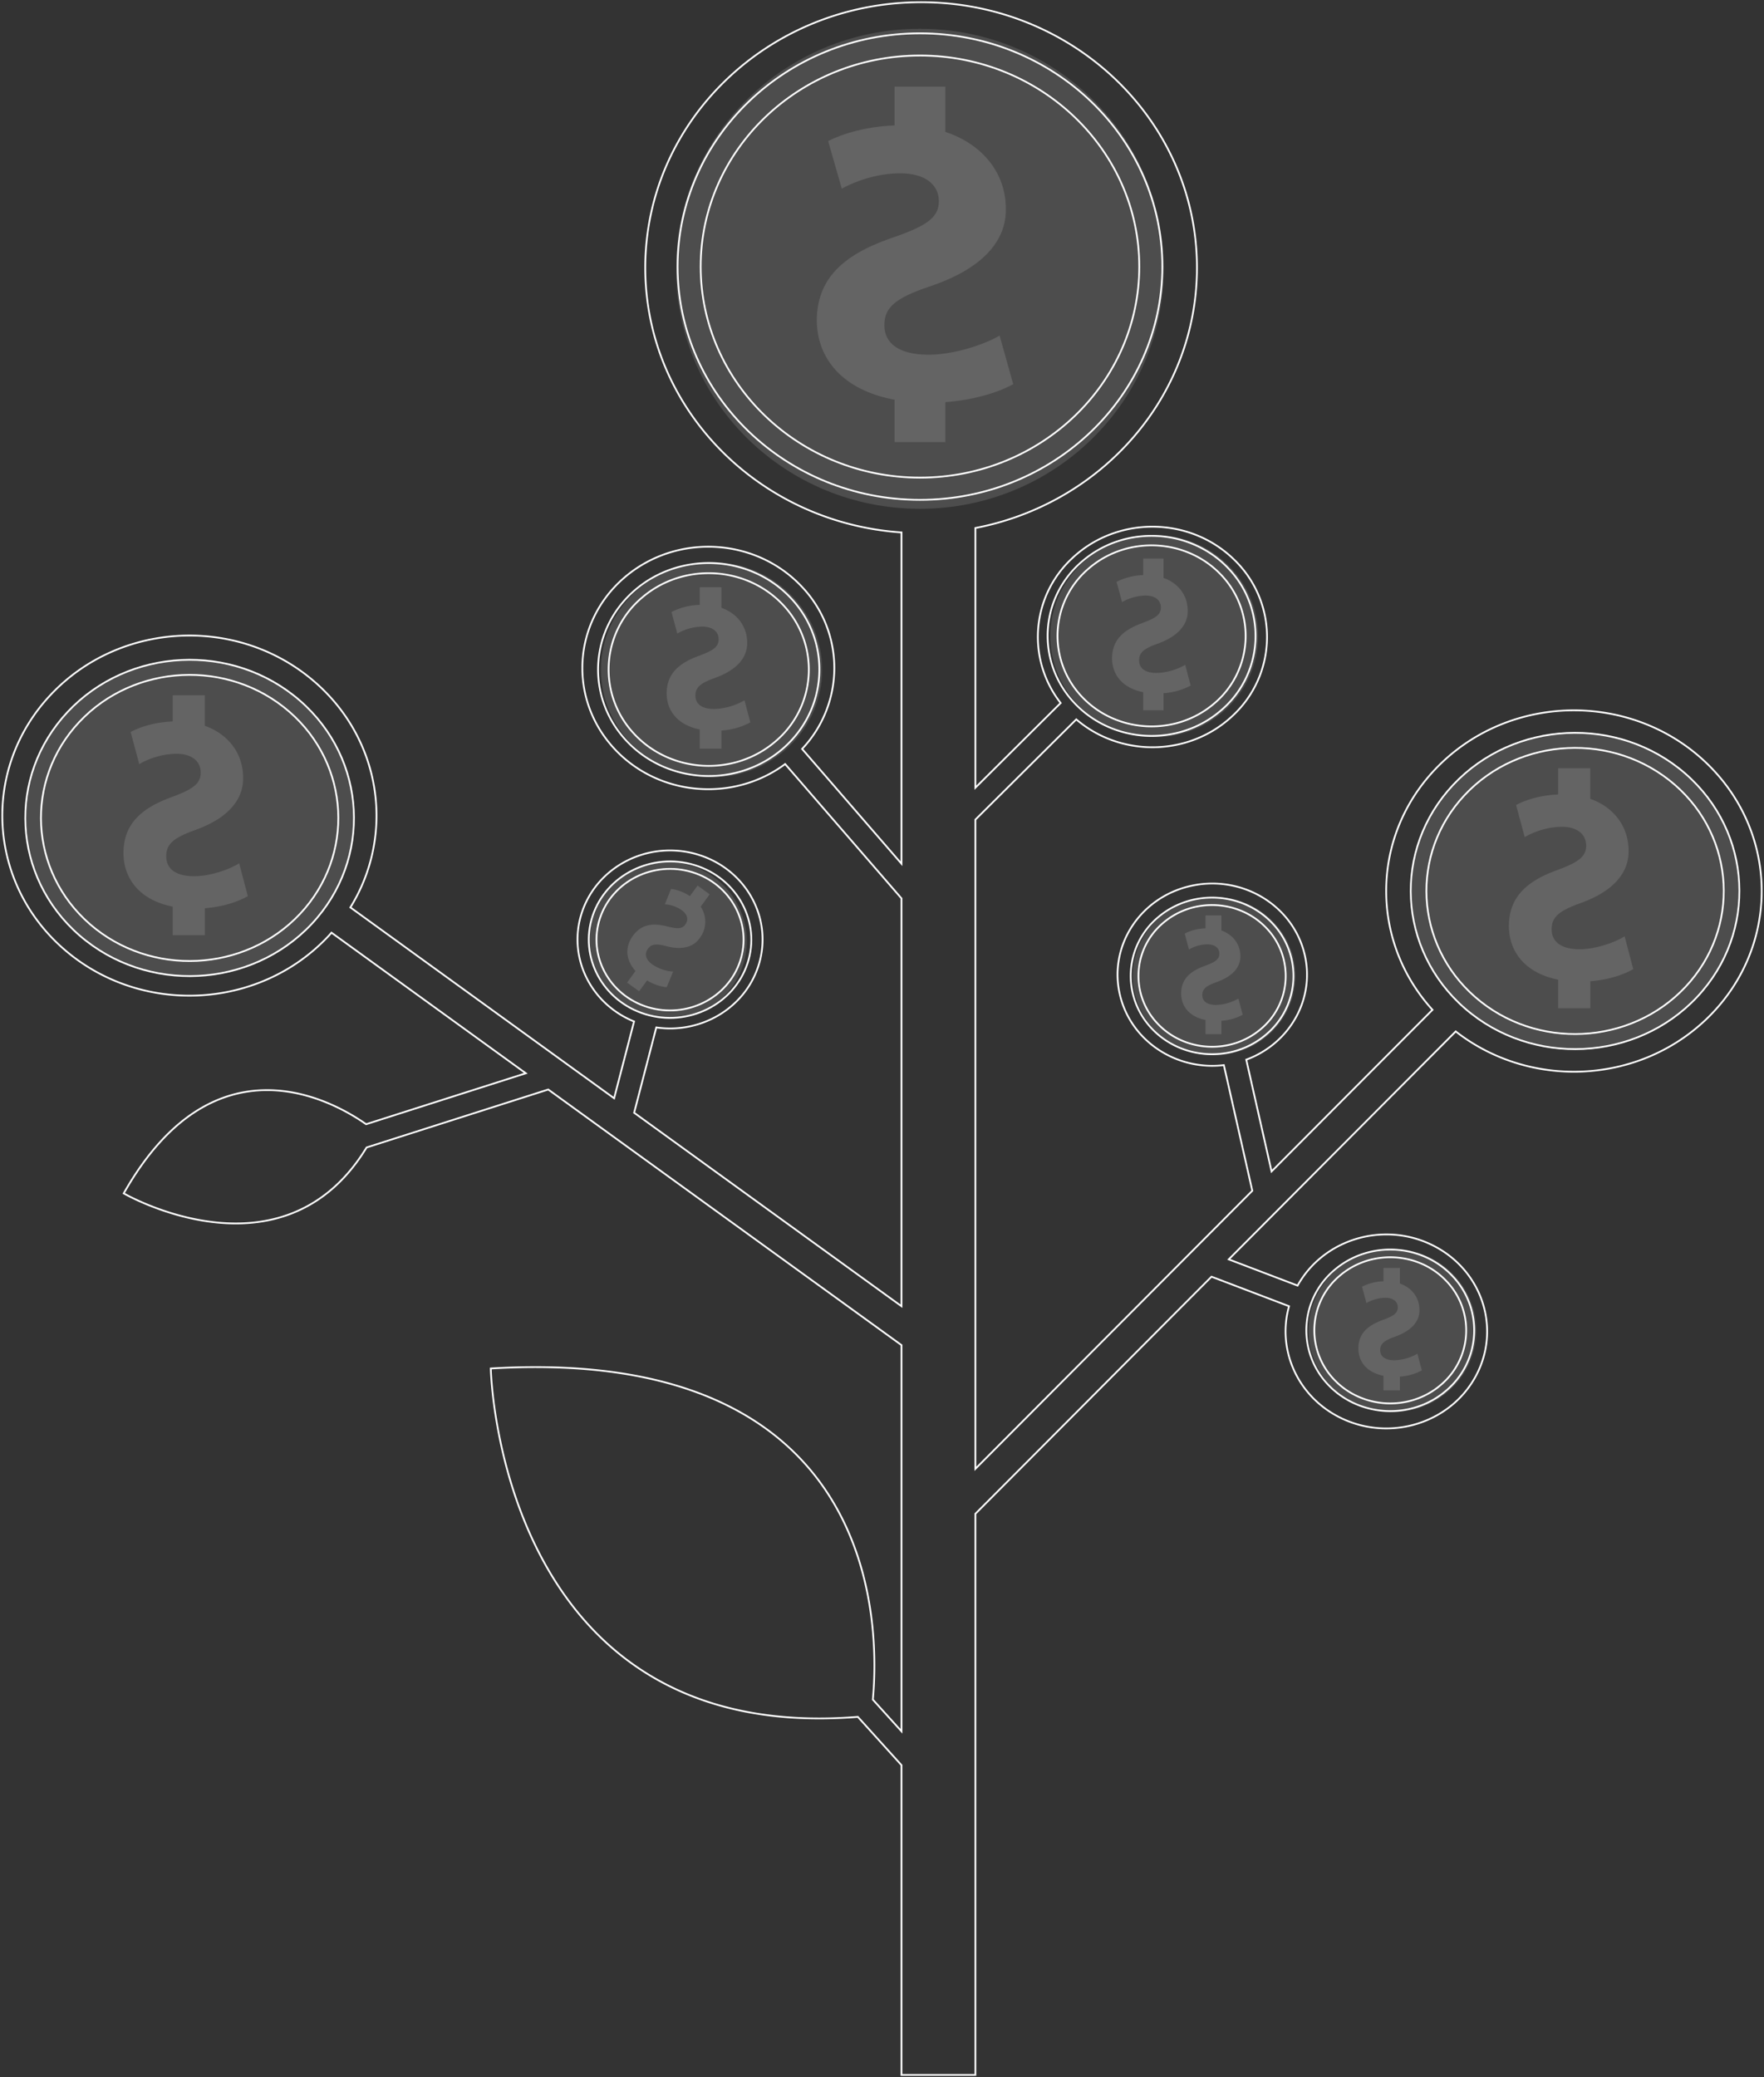 <svg id="Grupo_33" data-name="Grupo 33" xmlns="http://www.w3.org/2000/svg" width="999.492" height="1176.69" viewBox="0 0 999.492 1176.69">
  <rect x="0" y="0" width="999.492" height="1176.69" fill="#333333" stroke="none"/>
  <g id="Grupo_24" data-name="Grupo 24" transform="translate(14.886 373.267)">
    <ellipse id="Elipse_8" data-name="Elipse 8" cx="92.875" cy="90.077" rx="92.875" ry="90.077" fill="rgba(255,255,255,0.13)"/>
    <path id="Trazado_53" data-name="Trazado 53" d="M162.617,108.639c.2-15.042,8.554-24.446,26.474-31.13,12.626-4.6,17.309-7.731,17.309-14.209,0-6.268-4.887-10.655-13.846-10.655a43.7,43.7,0,0,0-20.976,5.85l-4.887-18.176c5.271-2.9,13.869-5.586,23.827-5.981V19.5h18.217V36.812c13.643,4.822,21.7,16.01,21.7,29.414.2,11.909-7.942,22.772-27.288,29.669-12.218,4.387-16.292,7.94-16.292,14.833,0,6.687,4.887,11.283,15.885,11.283,8.961,0,19.753-3.76,25.455-7.313l4.889,18.6c-6.127,3.492-14.689,6.081-24.344,6.847v15.283H190.518v-16.2C172.283,135.627,162.617,123.866,162.617,108.639Z" transform="translate(-107.558 1.091)" fill="rgba(255,255,255,0.13)"/>
  </g>
  <g id="Grupo_31" data-name="Grupo 31" transform="translate(799.885 414.633)">
    <ellipse id="Elipse_8-2" data-name="Elipse 8" cx="92.875" cy="90.077" rx="92.875" ry="90.077" fill="rgba(255,255,255,0.13)"/>
    <path id="Trazado_53-2" data-name="Trazado 53" d="M162.617,108.639c.2-15.042,8.554-24.446,26.474-31.13,12.626-4.6,17.309-7.731,17.309-14.209,0-6.268-4.887-10.655-13.846-10.655a43.7,43.7,0,0,0-20.976,5.85l-4.887-18.176c5.271-2.9,13.869-5.586,23.827-5.981V19.5h18.217V36.812c13.643,4.822,21.7,16.01,21.7,29.414.2,11.909-7.942,22.772-27.288,29.669-12.218,4.387-16.292,7.94-16.292,14.833,0,6.687,4.887,11.283,15.885,11.283,8.961,0,19.753-3.76,25.455-7.313l4.889,18.6c-6.127,3.492-14.689,6.081-24.344,6.847v15.283H190.518v-16.2C172.283,135.627,162.617,123.866,162.617,108.639Z" transform="translate(-107.558 1.091)" fill="rgba(255,255,255,0.13)"/>
  </g>
  <g id="Grupo_25" data-name="Grupo 25" transform="translate(340.507 318.437)">
    <ellipse id="Elipse_8-3" data-name="Elipse 8" cx="62.663" cy="60.984" rx="62.663" ry="60.984" fill="rgba(255,255,255,0.13)"/>
    <path id="Trazado_53-3" data-name="Trazado 53" d="M162.617,79.48c.137-10.121,5.755-16.449,17.814-20.947,8.5-3.094,11.647-5.2,11.647-9.561,0-4.217-3.288-7.169-9.317-7.169a29.407,29.407,0,0,0-14.114,3.936l-3.288-12.231a37.833,37.833,0,0,1,16.033-4.024V19.5h12.258V31.149c9.18,3.245,14.6,10.773,14.6,19.792.137,8.013-5.344,15.323-18.362,19.964-8.221,2.952-10.963,5.342-10.963,9.981,0,4.5,3.288,7.592,10.689,7.592a36.879,36.879,0,0,0,17.128-4.921l3.289,12.513a40.291,40.291,0,0,1-16.38,4.607V110.96H181.391v-10.9C169.121,97.639,162.617,89.726,162.617,79.48Z" transform="translate(-125.4 -5.272)" fill="rgba(255,255,255,0.13)"/>
  </g>
  <g id="Grupo_32" data-name="Grupo 32" transform="translate(741.42 707.475)">
    <ellipse id="Elipse_8-4" data-name="Elipse 8" cx="47.53" cy="46.257" rx="47.53" ry="46.257" fill="rgba(255,255,255,0.13)"/>
    <path id="Trazado_53-4" data-name="Trazado 53" d="M162.617,64.995c.1-7.677,4.366-12.477,13.512-15.888,6.444-2.347,8.834-3.946,8.834-7.252,0-3.2-2.494-5.438-7.067-5.438A22.3,22.3,0,0,0,167.191,39.4L164.7,30.125a28.7,28.7,0,0,1,12.161-3.052V19.5h9.3v8.836c6.963,2.461,11.073,8.171,11.073,15.012.1,6.078-4.054,11.623-13.928,15.142-6.236,2.239-8.315,4.052-8.315,7.57,0,3.413,2.494,5.759,8.107,5.759a27.972,27.972,0,0,0,12.992-3.732l2.5,9.491a30.561,30.561,0,0,1-12.425,3.495v7.8h-9.3V80.607C167.551,78.769,162.617,72.767,162.617,64.995Z" transform="translate(-134.388 -8.708)" fill="rgba(255,255,255,0.13)"/>
  </g>
  <g id="Grupo_29" data-name="Grupo 29" transform="translate(595.126 303.059)">
    <ellipse id="Elipse_8-5" data-name="Elipse 8" cx="58.872" cy="57.295" rx="58.872" ry="57.295" fill="rgba(255,255,255,0.13)"/>
    <path id="Trazado_53-5" data-name="Trazado 53" d="M162.617,75.852c.129-9.509,5.407-15.454,16.736-19.68,7.982-2.907,10.942-4.887,10.942-8.983,0-3.962-3.089-6.736-8.753-6.736a27.628,27.628,0,0,0-13.26,3.7l-3.089-11.491a35.544,35.544,0,0,1,15.063-3.781V19.5h11.516V30.444c8.625,3.048,13.716,10.121,13.716,18.595.129,7.528-5.021,14.4-17.251,18.756-7.724,2.773-10.3,5.019-10.3,9.377,0,4.228,3.089,7.133,10.042,7.133a34.648,34.648,0,0,0,16.092-4.623l3.09,11.756a37.854,37.854,0,0,1-15.39,4.329v9.662H180.256V95.19C168.728,92.913,162.617,85.478,162.617,75.852Z" transform="translate(-127.651 -6.132)" fill="rgba(255,255,255,0.13)"/>
  </g>
  <g id="Grupo_30" data-name="Grupo 30" transform="translate(641.869 508.101)">
    <ellipse id="Elipse_8-6" data-name="Elipse 8" cx="46.082" cy="44.847" rx="46.082" ry="44.847" fill="rgba(255,255,255,0.13)"/>
    <path id="Trazado_53-6" data-name="Trazado 53" d="M162.617,63.609c.1-7.443,4.233-12.1,13.1-15.4,6.248-2.275,8.565-3.825,8.565-7.031,0-3.1-2.418-5.272-6.852-5.272A21.625,21.625,0,0,0,167.051,38.8L164.633,29.8a27.822,27.822,0,0,1,11.79-2.959V19.5h9.014v8.566c6.751,2.386,10.736,7.922,10.736,14.555.1,5.893-3.93,11.268-13.5,14.681-6.046,2.171-8.062,3.929-8.062,7.34,0,3.309,2.418,5.583,7.86,5.583a27.12,27.12,0,0,0,12.6-3.619l2.419,9.2A29.63,29.63,0,0,1,185.438,79.2v7.562h-9.014V78.745C167.4,76.963,162.617,71.143,162.617,63.609Z" transform="translate(-135.248 -9.037)" fill="rgba(255,255,255,0.13)"/>
  </g>
  <g id="Grupo_26" data-name="Grupo 26" transform="matrix(-0.809, -0.588, 0.588, -0.809, 388.783, 594.788)">
    <ellipse id="Elipse_8-7" data-name="Elipse 8" cx="44.759" cy="44.199" rx="44.759" ry="44.199" transform="translate(0 0)" fill="rgba(255,255,255,0.13)"/>
    <path id="Trazado_53-7" data-name="Trazado 53" d="M32.623,23.384C32.529,30.9,28.663,35.6,20.366,38.943c-5.846,2.3-8.014,3.864-8.014,7.1,0,3.133,2.263,5.325,6.411,5.325a19.146,19.146,0,0,0,9.711-2.924l2.263,9.085a24.536,24.536,0,0,1-11.032,2.989v7.416H11.271V59.284a15.273,15.273,0,0,1-10.045-14.7C1.132,38.631,4.9,33.2,13.86,29.754c5.657-2.193,7.543-3.968,7.543-7.414,0-3.342-2.263-5.64-7.355-5.64A24.014,24.014,0,0,0,2.263,20.356L0,11.061A26.207,26.207,0,0,1,11.271,7.639V0h8.434V8.095C28.148,9.9,32.623,15.773,32.623,23.384Z" transform="translate(29.801 11.201)" fill="rgba(255,255,255,0.13)"/>
  </g>
  <ellipse id="Elipse_7" data-name="Elipse 7" cx="138.193" cy="135.955" rx="138.193" ry="135.955" transform="translate(383.028 16.315)" fill="rgba(255,255,255,0.13)"/>
  <path id="Trazado_41" data-name="Trazado 41" d="M27.847,392.9c39.247-41.8,106.285-45.077,149.73-7.314,38.1,33.121,45.4,86.8,20.145,127.7L347.151,621.4l11.3-43.5c-24.712-10.015-37.852-36.688-29.554-61.749,8.787-26.542,38.273-41.2,65.856-32.746s42.823,36.826,34.033,63.365c-7.929,23.944-32.7,38.157-57.731,34.511L358.5,629.605,509.986,739.2V508.189l-65.929-76.124c-29.411,21.817-71.77,18.346-96.841-8.754-26.211-28.336-23.588-71.752,5.86-96.972s74.569-22.7,100.783,5.638a66.765,66.765,0,0,1-.191,91.528l56.318,65.026V300.859C428.859,295.367,364.8,230.346,364.8,150.89,364.8,67.832,434.781.5,521.1.5s156.3,67.332,156.3,150.39c0,72.932-53.964,133.725-125.564,147.465V445.488l48.329-48a60.737,60.737,0,0,1,6.336-81.817c25.495-24.266,66.606-24.052,91.826.478a60.821,60.821,0,0,1-.5,88.354c-24.5,23.32-63.418,24.017-88.8,2.265l-57.194,56.808V831.342L708.754,673.8l-16.119-71.178c-26.811,3.209-52.394-13.441-58.772-39.315-6.838-27.747,10.995-55.575,39.833-62.155s57.757,10.579,64.6,38.326c6.273,25.459-8.256,50.939-32.969,60.058l14.338,63.315L810.84,571.3c-36.7-40.4-34.854-101.817,5.329-140.063,41.771-39.761,109.131-39.409,150.452.783s40.958,105.006-.814,144.765c-38.969,37.09-100.2,39.26-141.791,6.753L695.408,712.661l39,14.853c14.654-26.287,48.533-36.584,76.27-22.952,28.082,13.8,39.22,46.9,24.875,73.916s-48.74,37.737-76.822,23.934c-24.461-12.021-36.058-38.676-29.165-63.209l-43.927-16.73-133.8,134.334v317.868H509.986V999.2L485.25,971.83C281.439,988.286,277.274,774.473,277.274,774.473c.6-.023,1.2-.073,1.776-.1,219.787-12.311,218.489,147.362,214.7,187.674l16.24,17.971V761.244l-200.162-144.8L206.9,649.278c-47.623,78.152-137.6,26-137.6,26,.146-.249.282-.506.424-.742,51.029-89.3,117.8-51.87,136.917-38.434l90.472-28.865L187.017,527.594c-.612.687-1.2,1.384-1.839,2.061-39.247,41.8-106.285,45.077-149.73,7.312S-11.4,434.7,27.847,392.9Z" transform="translate(0.808 0.758)" fill="none" stroke="#fff" stroke-miterlimit="10" stroke-width="1"/>
  <path id="Trazado_42" data-name="Trazado 42" d="M267.653,271.783c75.728,0,137.336-59.28,137.336-132.142S343.381,7.5,267.653,7.5,130.317,66.78,130.317,139.642,191.924,271.783,267.653,271.783Zm0-251.7c68.513,0,124.256,53.634,124.256,119.557S336.166,259.2,267.653,259.2,143.4,205.564,143.4,139.642,199.139,20.085,267.653,20.085Z" transform="translate(253.605 11.378)" fill="none" stroke="#fff" stroke-width="1"/>
  <path id="Trazado_43" data-name="Trazado 43" d="M162.617,151.551c.322-22.283,13.511-36.214,41.818-46.116,19.944-6.811,27.342-11.452,27.342-21.05,0-9.285-7.719-15.784-21.872-15.784-13.833,0-26.379,4.953-33.133,8.666l-7.72-26.927c8.326-4.294,21.908-8.276,37.638-8.86V19.5h28.775V45.146c21.55,7.143,34.271,23.718,34.271,43.574.322,17.642-12.546,33.735-43.105,43.952-19.3,6.5-25.735,11.762-25.735,21.973,0,9.907,7.72,16.715,25.092,16.715,14.155,0,31.2-5.57,40.209-10.833l7.722,27.548c-9.679,5.172-23.2,9.008-38.454,10.143v22.64H206.69V196.867C177.886,191.531,162.617,174.108,162.617,151.551Z" transform="translate(300.181 29.581)" fill="rgba(255,255,255,0.13)"/>
  <path id="Trazado_46" data-name="Trazado 46" d="M467.641,298.169c34.431-36.672,31.433-93.461-6.678-126.589s-97.132-30.244-131.565,6.428-31.433,93.456,6.681,126.587S433.211,334.838,467.641,298.169ZM335.982,183.726c31.15-33.176,84.549-35.784,119.032-5.812s37.2,81.352,6.043,114.53-84.549,35.789-119.032,5.814S304.832,216.908,335.982,183.726Z" transform="translate(-291.072 225.276)" fill="none" stroke="#fff" stroke-miterlimit="10" stroke-width="1"/>
  <path id="Trazado_56" data-name="Trazado 56" d="M467.641,298.169c34.431-36.672,31.433-93.461-6.678-126.589s-97.132-30.244-131.565,6.428-31.433,93.456,6.681,126.587S433.211,334.838,467.641,298.169ZM335.982,183.726c31.15-33.176,84.549-35.784,119.032-5.812s37.2,81.352,6.043,114.53-84.549,35.789-119.032,5.814S304.832,216.908,335.982,183.726Z" transform="translate(493.927 266.643)" fill="none" stroke="#fff" stroke-miterlimit="10" stroke-width="1"/>
  <path id="Trazado_48" data-name="Trazado 48" d="M309,232.123c25.835-22.124,28.145-60.347,5.151-85.2s-62.722-27.08-88.554-4.956-28.145,60.35-5.151,85.205S283.17,254.25,309,232.123ZM229.57,146.259c23.373-20.018,59.316-18.007,80.12,4.483a53.231,53.231,0,0,1-4.659,77.09c-23.373,20.018-59.316,18.006-80.12-4.483A53.231,53.231,0,0,1,229.57,146.259Z" transform="translate(134.265 192.235)" fill="none" stroke="#fff" stroke-miterlimit="10" stroke-width="1"/>
  <path id="Trazado_57" data-name="Trazado 57" d="M283.791,206.67a44.624,44.624,0,0,0,3.907-64.627c-17.443-18.855-47.575-20.541-67.169-3.759a44.626,44.626,0,0,0-3.907,64.629C234.065,221.767,264.2,223.453,283.791,206.67Zm-60.25-65.129c17.729-15.183,44.991-13.658,60.772,3.4a40.376,40.376,0,0,1-3.534,58.473c-17.729,15.183-44.991,13.658-60.772-3.4A40.376,40.376,0,0,1,223.541,141.541Z" transform="translate(535.573 581.147)" fill="none" stroke="#fff" stroke-miterlimit="10" stroke-width="1"/>
  <path id="Trazado_54" data-name="Trazado 54" d="M302.688,225.748a55.272,55.272,0,0,0,4.839-80.049c-21.606-23.354-58.928-25.442-83.2-4.656a55.275,55.275,0,0,0-4.839,80.051C241.1,244.449,278.418,246.537,302.688,225.748ZM228.06,145.077c21.959-18.807,55.728-16.917,75.274,4.212a50.012,50.012,0,0,1-4.377,72.427c-21.96,18.807-55.728,16.917-75.274-4.212A50.011,50.011,0,0,1,228.06,145.077Z" transform="translate(388.983 176.826)" fill="none" stroke="#fff" stroke-miterlimit="10" stroke-width="1"/>
  <path id="Trazado_55" data-name="Trazado 55" d="M281.378,204.234a43.264,43.264,0,0,0,3.788-62.657c-16.911-18.28-46.125-19.915-65.122-3.645a43.266,43.266,0,0,0-3.788,62.659C233.168,218.871,262.381,220.505,281.378,204.234Zm-58.414-63.144c17.189-14.721,43.621-13.242,58.92,3.3a39.146,39.146,0,0,1-3.426,56.692c-17.189,14.721-43.621,13.242-58.92-3.3A39.146,39.146,0,0,1,222.964,141.089Z" transform="translate(436.06 381.762)" fill="none" stroke="#fff" stroke-miterlimit="10" stroke-width="1"/>
  <path id="Trazado_50" data-name="Trazado 50" d="M251.424,280.425c24.2,7.418,50.155-5.49,57.864-28.772s-5.705-48.261-29.9-55.678-50.155,5.49-57.864,28.774S227.226,273.007,251.424,280.425ZM278.054,200c21.893,6.71,34.031,29.31,27.057,50.375s-30.462,32.743-52.355,26.033-34.03-29.31-27.056-50.375S256.161,193.287,278.054,200Z" transform="translate(114.245 294.112)" fill="none" stroke="#fff" stroke-miterlimit="10" stroke-width="1"/>
  <rect id="Rectángulo_20" data-name="Rectángulo 20" width="999.492" height="1176.691" transform="translate(0 0)" fill="none"/>
</svg>
